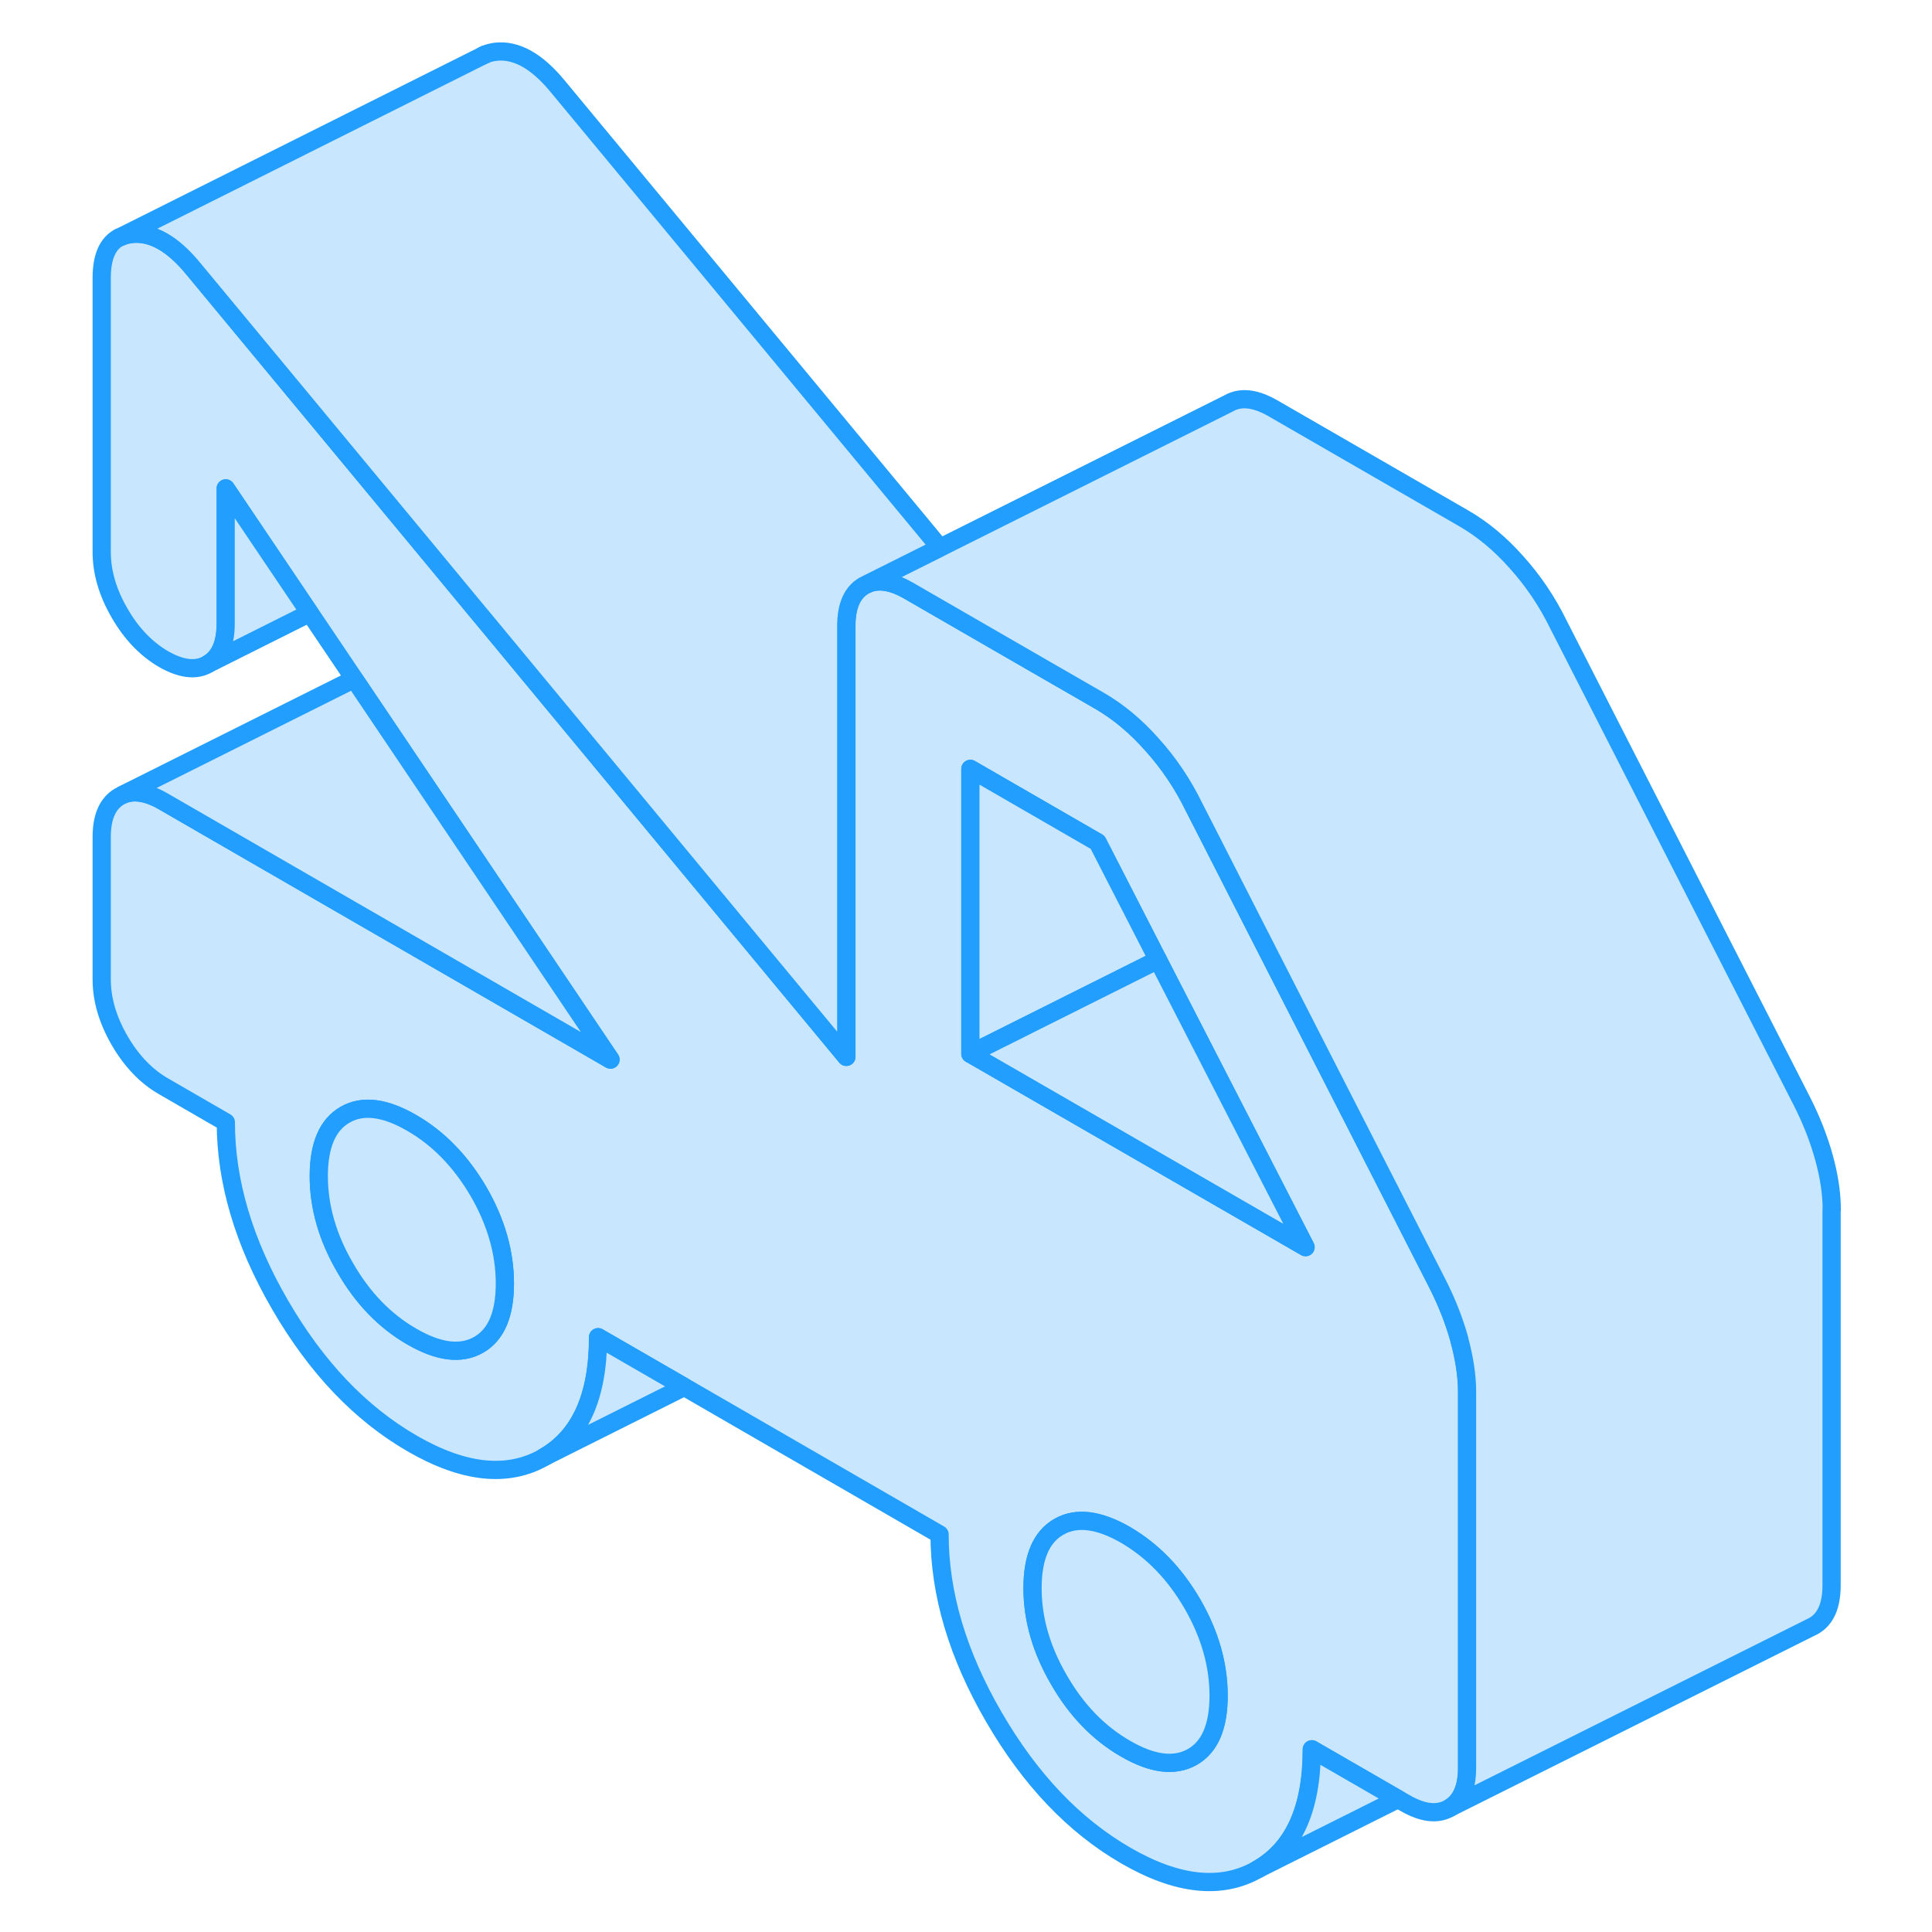 <svg viewBox="0 0 99 106" fill="#c8e7ff" xmlns="http://www.w3.org/2000/svg" height="48" width="48" stroke-width="1px" stroke-linecap="round" stroke-linejoin="round"><path d="M76.57 73.525C76.57 73.525 76.57 73.505 76.57 73.496C76.29 72.486 75.89 71.466 75.38 70.456L65.02 50.175L62.94 46.096L62.01 44.276C61.39 43.005 60.62 41.865 59.71 40.855C58.81 39.836 57.84 39.035 56.82 38.446L53.4 36.475L46.35 32.406C45.48 31.905 44.73 31.776 44.12 32.026L43.92 32.126C43.27 32.495 42.94 33.236 42.94 34.346V57.986L37.03 50.855L22.91 33.806L22.89 33.785L20.06 30.366L7.1 14.726C5.97 13.355 4.85 12.726 3.74 12.835C3.49 12.866 3.26 12.925 3.07 13.025H3.04C2.4 13.366 2.08 14.105 2.08 15.245V30.285C2.08 31.395 2.41 32.516 3.06 33.636C3.71 34.766 4.52 35.605 5.48 36.166C6.45 36.715 7.26 36.816 7.91 36.435C8.56 36.066 8.89 35.325 8.89 34.225V26.796L13.5 33.636L15.94 37.255L30 58.136L5.48 43.975C4.62 43.475 3.87 43.346 3.26 43.596L3.06 43.696C2.41 44.075 2.08 44.816 2.08 45.916V53.736C2.08 54.846 2.41 55.956 3.06 57.086C3.71 58.206 4.52 59.056 5.48 59.605L8.89 61.575C8.89 64.826 9.88 68.175 11.87 71.596C13.86 75.025 16.27 77.555 19.11 79.195C21.94 80.835 24.36 81.085 26.34 79.956C28.33 78.826 29.32 76.626 29.32 73.365L34.05 76.096L48.05 84.186C48.05 87.436 49.04 90.785 51.03 94.206C53.02 97.635 55.43 100.166 58.27 101.806C61.1 103.446 63.52 103.695 65.5 102.565C67.49 101.435 68.48 99.236 68.48 95.975L73.21 98.706L73.59 98.925C74.56 99.486 75.36 99.576 76.02 99.206C76.67 98.835 77 98.096 77 96.986V76.376C77 75.475 76.85 74.525 76.58 73.525H76.57ZM22.76 73.785C21.79 74.335 20.57 74.186 19.1 73.335C17.62 72.486 16.4 71.225 15.44 69.555C14.47 67.895 13.99 66.216 13.99 64.525C13.99 62.836 14.47 61.706 15.44 61.156C16.4 60.605 17.62 60.755 19.1 61.615C20.57 62.465 21.79 63.725 22.76 65.385C23.72 67.046 24.2 68.725 24.2 70.425C24.2 72.126 23.72 73.236 22.76 73.785ZM61.92 96.395C60.95 96.945 59.73 96.796 58.26 95.945C56.78 95.096 55.56 93.835 54.6 92.165C53.63 90.505 53.15 88.826 53.15 87.135C53.15 85.445 53.63 84.316 54.6 83.766C55.56 83.216 56.78 83.365 58.26 84.216C59.73 85.076 60.95 86.326 61.92 87.996C62.88 89.656 63.36 91.335 63.36 93.035C63.36 94.736 62.88 95.846 61.92 96.395ZM49.74 57.816V42.185L56.72 46.215L60.03 52.666L68.13 68.425L49.74 57.816Z" stroke="#229EFF" stroke-linejoin="round"/><path d="M63.36 93.035C63.36 94.725 62.88 95.846 61.92 96.395C60.95 96.945 59.73 96.796 58.26 95.945C56.78 95.096 55.56 93.835 54.6 92.165C53.63 90.505 53.15 88.826 53.15 87.135C53.15 85.445 53.63 84.316 54.6 83.766C55.56 83.216 56.78 83.365 58.26 84.216C59.73 85.076 60.95 86.326 61.92 87.996C62.88 89.656 63.36 91.335 63.36 93.035Z" stroke="#229EFF" stroke-linejoin="round"/><path d="M24.2 70.425C24.2 72.115 23.72 73.236 22.76 73.785C21.79 74.335 20.57 74.186 19.1 73.335C17.62 72.486 16.4 71.225 15.44 69.555C14.47 67.895 13.99 66.216 13.99 64.525C13.99 62.836 14.47 61.706 15.44 61.156C16.4 60.605 17.62 60.755 19.1 61.615C20.57 62.465 21.79 63.725 22.76 65.385C23.72 67.046 24.2 68.725 24.2 70.425Z" stroke="#229EFF" stroke-linejoin="round"/><path d="M60.03 52.666L49.74 57.816V42.185L56.72 46.215L60.03 52.666Z" stroke="#229EFF" stroke-linejoin="round"/><path d="M68.13 68.426L49.74 57.816L60.03 52.666L68.13 68.426Z" stroke="#229EFF" stroke-linejoin="round"/><path d="M73.2 98.706L65.49 102.566C67.48 101.436 68.47 99.236 68.47 95.976L73.2 98.706Z" stroke="#229EFF" stroke-linejoin="round"/><path d="M96.99 66.376V86.986C96.99 88.096 96.66 88.836 96.01 89.206L95.81 89.306L76.01 99.206C76.66 98.836 76.99 98.096 76.99 96.986V76.376C76.99 75.476 76.84 74.526 76.57 73.526C76.57 73.516 76.57 73.506 76.57 73.496C76.29 72.486 75.89 71.466 75.38 70.456L65.02 50.176L62.94 46.096L62.01 44.276C61.39 43.006 60.62 41.866 59.71 40.856C58.81 39.836 57.84 39.036 56.82 38.446L53.4 36.476L46.35 32.406C45.48 31.906 44.73 31.776 44.12 32.026L48.08 30.046L63.92 22.126C64.57 21.756 65.38 21.846 66.35 22.406L76.82 28.446C77.84 29.036 78.81 29.836 79.71 30.856C80.62 31.866 81.39 33.006 82.01 34.276L95.38 60.456C95.89 61.466 96.29 62.486 96.57 63.496C96.85 64.506 97 65.466 97 66.376H96.99Z" stroke="#229EFF" stroke-linejoin="round"/><path d="M48.07 30.046L44.11 32.026L43.91 32.126C43.26 32.495 42.93 33.236 42.93 34.346V57.986L37.02 50.855L22.9 33.806L22.88 33.785L20.05 30.366L7.09 14.726C5.96 13.355 4.84 12.726 3.73 12.835C3.48 12.866 3.25 12.925 3.06 13.025L23 3.046C23.21 2.936 23.45 2.866 23.73 2.836C24.84 2.726 25.96 3.356 27.09 4.726L48.07 30.046Z" stroke="#229EFF" stroke-linejoin="round"/><path d="M23.1 2.995L23 3.045" stroke="#229EFF" stroke-linejoin="round"/><path d="M13.49 33.636L7.9 36.436C8.55 36.066 8.88 35.326 8.88 34.226V26.796L13.49 33.636Z" stroke="#229EFF" stroke-linejoin="round"/><path d="M29.99 58.136L5.47 43.976C4.61 43.476 3.86 43.346 3.25 43.596L15.93 37.256L29.99 58.136Z" stroke="#229EFF" stroke-linejoin="round"/><path d="M34.04 76.095L26.33 79.955C28.32 78.825 29.31 76.625 29.31 73.365L34.04 76.095Z" stroke="#229EFF" stroke-linejoin="round"/></svg>